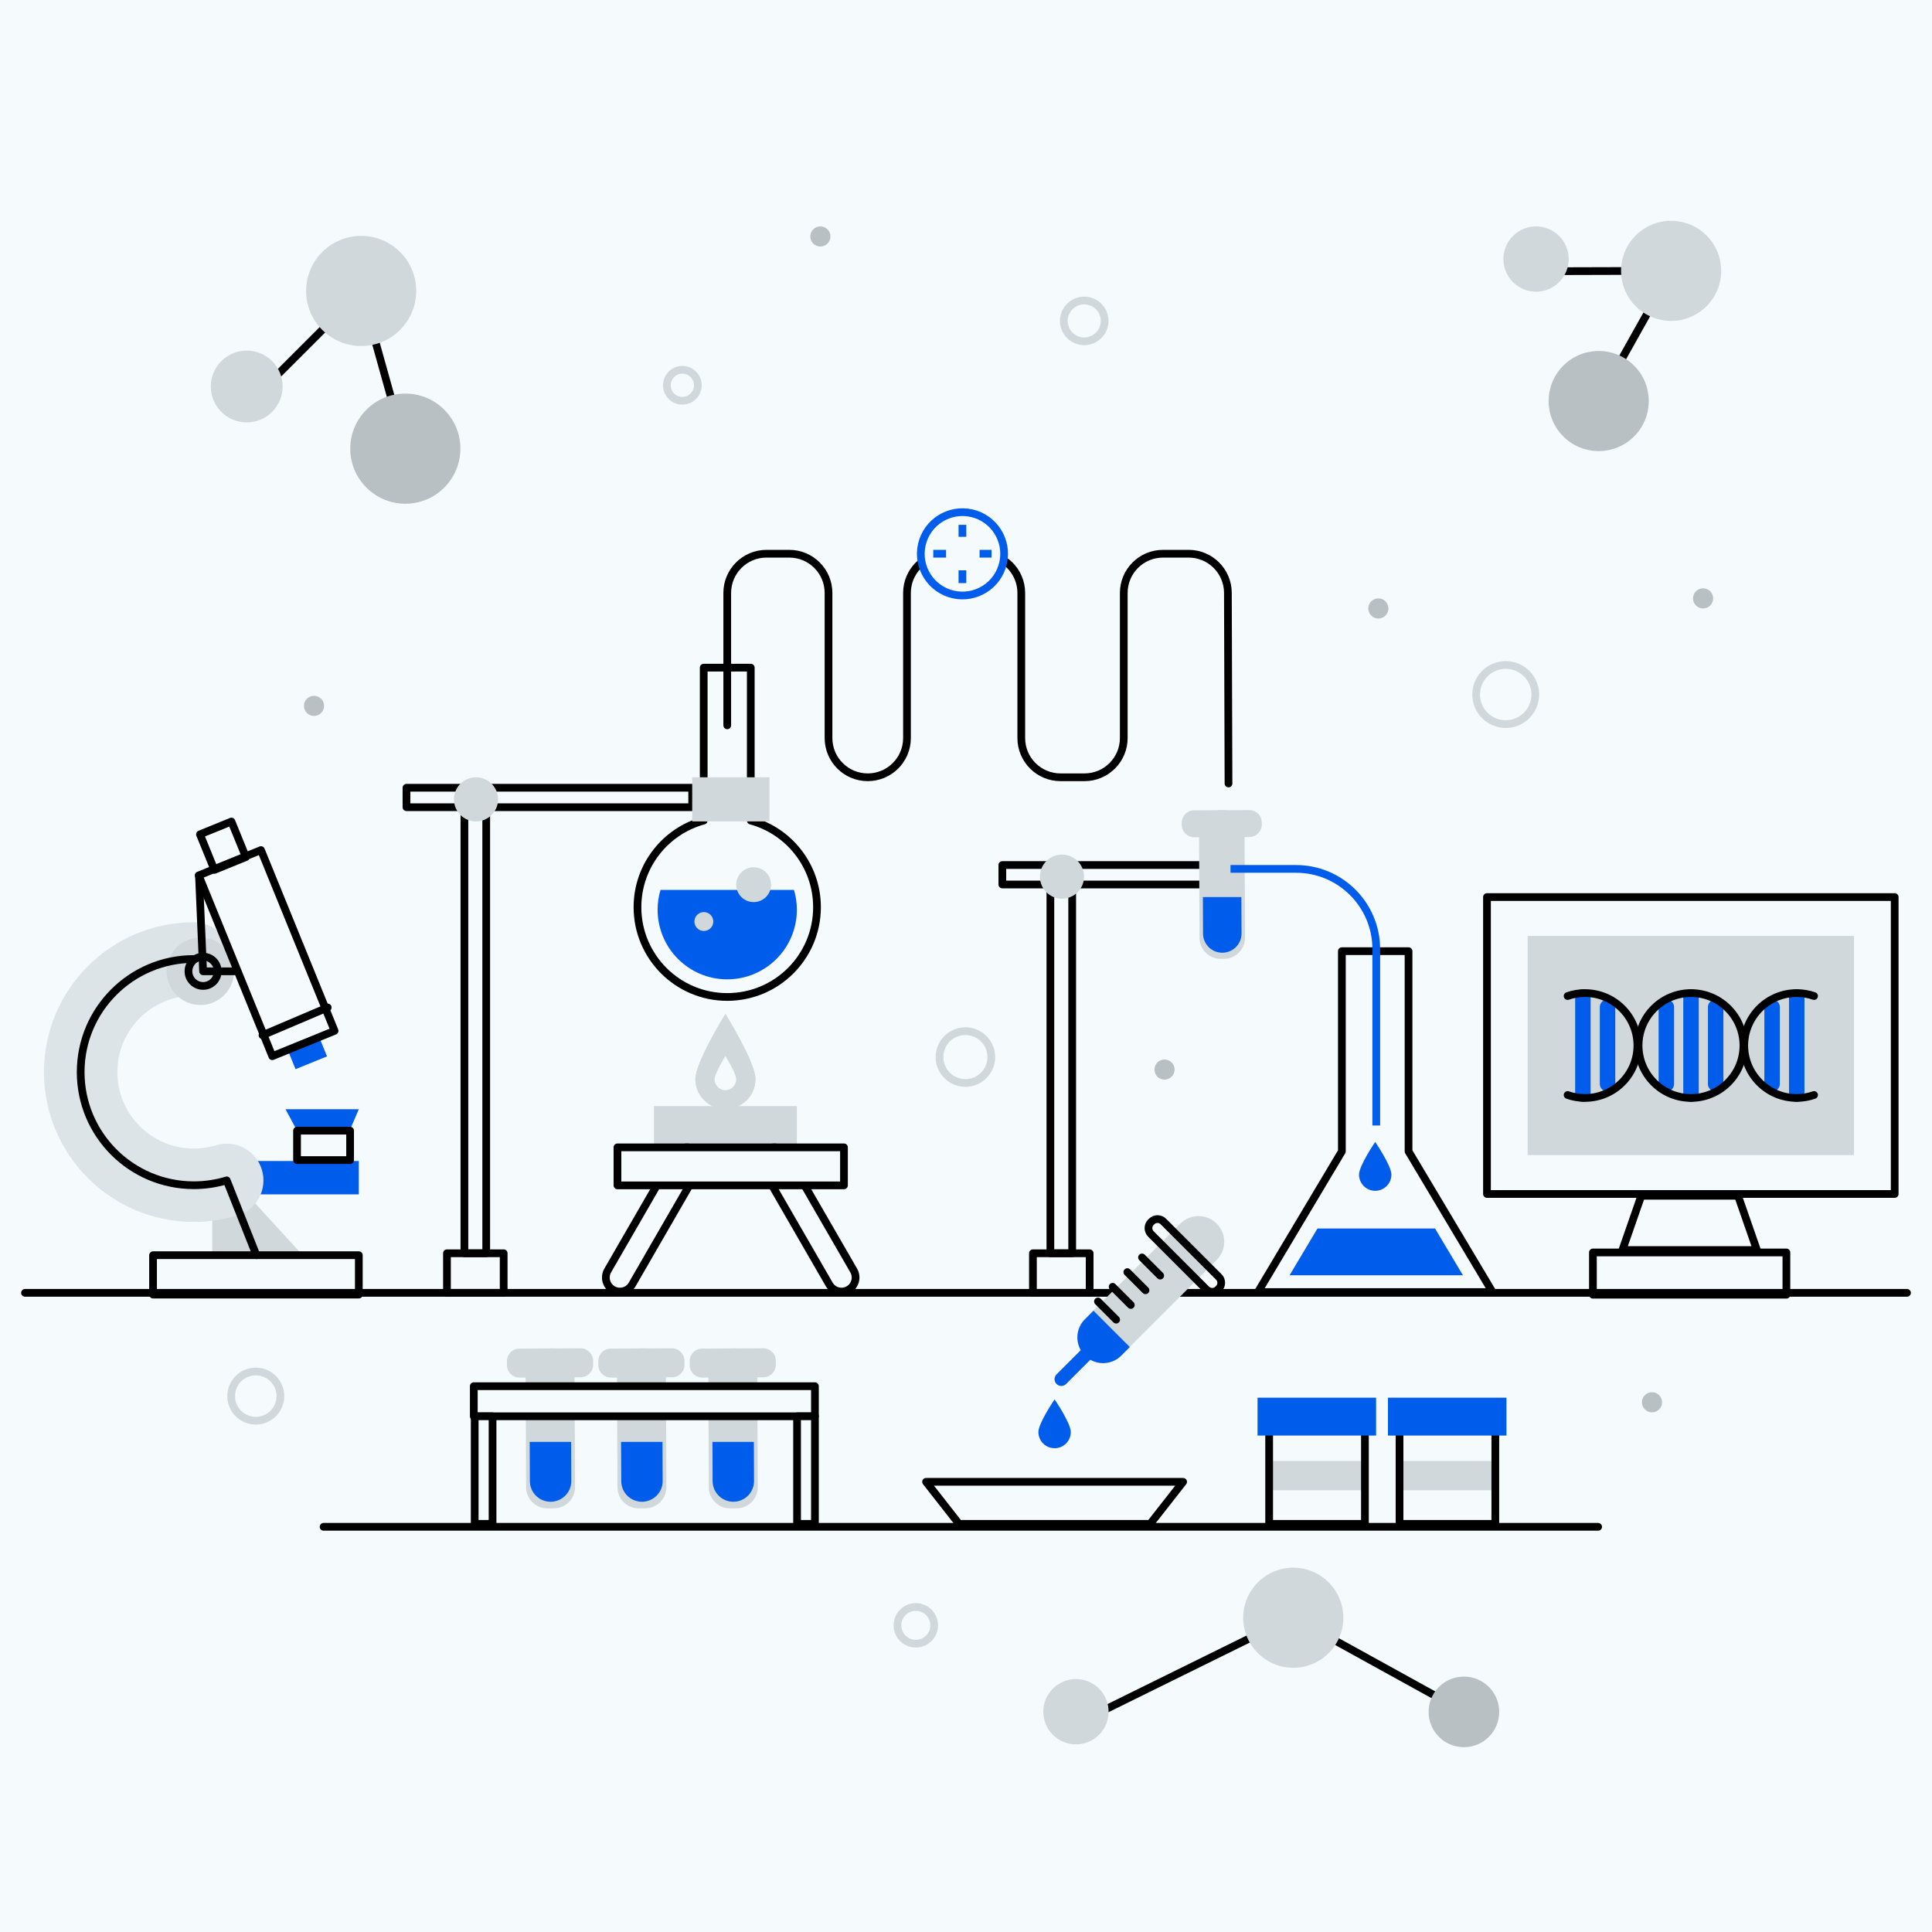 <?xml version="1.0" encoding="utf-8"?>
<!-- Generator: Adobe Illustrator 27.5.0, SVG Export Plug-In . SVG Version: 6.00 Build 0)  -->
<svg version="1.1" xmlns="http://www.w3.org/2000/svg" xmlns:xlink="http://www.w3.org/1999/xlink" x="0px" y="0px"
	 viewBox="0 0 500 500" style="enable-background:new 0 0 500 500;" xml:space="preserve">
<g id="BACKGROUND">
	<rect style="fill:#F5FAFD;" width="500" height="500"/>
</g>
<g id="OBJECTS">
	<g>
		<g>
			
				<rect x="75.266" y="270.029" transform="matrix(0.926 -0.377 0.377 0.926 -96.974 50.205)" style="fill:#005CEA;" width="8.795" height="5.211"/>
			<rect x="54.923" y="300.466" style="fill:#005CEA;" width="37.939" height="8.632"/>
			<polygon style="fill:#D1D8DB;" points="77.791,324.25 54.923,299.274 54.923,324.25 			"/>
			
				<rect x="39.609" y="324.846" style="fill:none;stroke:#000000;stroke-width:2;stroke-linecap:round;stroke-linejoin:round;stroke-miterlimit:10;" width="53.253" height="10.189"/>
			<path style="fill:none;stroke:#DDE4E8;stroke-width:19;stroke-linecap:round;stroke-linejoin:round;stroke-miterlimit:10;" d="
				M58.677,305.477c-2.697,0.82-5.56,1.261-8.525,1.261c-16.168,0-29.275-13.107-29.275-29.275
				c0-16.168,13.107-29.275,29.275-29.275"/>
			<polygon style="fill:#005CEA;" points="90.477,292.615 76.874,292.615 73.893,287.066 92.862,287.066 			"/>
			<circle style="fill:#D1D8DB;" cx="51.856" cy="251.37" r="8.726"/>
			
				<rect x="60.383" y="221.414" transform="matrix(0.926 -0.377 0.377 0.926 -87.963 44.297)" style="fill:#F5FAFD;stroke:#000000;stroke-width:2;stroke-linecap:round;stroke-linejoin:round;stroke-miterlimit:10;" width="17.408" height="50.52"/>
			
				<rect x="53.364" y="213.909" transform="matrix(0.926 -0.377 0.377 0.926 -78.309 37.968)" style="fill:none;stroke:#000000;stroke-width:2;stroke-linecap:round;stroke-linejoin:round;stroke-miterlimit:10;" width="8.795" height="9.93"/>
			<path style="fill:none;stroke:#000000;stroke-width:2;stroke-linecap:round;stroke-linejoin:round;stroke-miterlimit:10;" d="
				M48.772,251.37c0-2.092,1.696-3.789,3.789-3.789c2.092,0,3.789,1.696,3.789,3.789c0,2.092-1.696,3.789-3.789,3.789
				C50.468,255.159,48.772,253.462,48.772,251.37z"/>
			
				<line style="fill:none;stroke:#000000;stroke-width:2;stroke-linecap:round;stroke-linejoin:round;stroke-miterlimit:10;" x1="84.812" y1="260.738" x2="67.934" y2="267.916"/>
			<path style="fill:none;stroke:#000000;stroke-width:2;stroke-linecap:round;stroke-linejoin:round;stroke-miterlimit:10;" d="
				M50.153,248.188c-16.168,0-29.275,13.107-29.275,29.275c0,16.168,13.107,29.275,29.275,29.275c2.965,0,5.827-0.441,8.525-1.261
				l7.68,19.368"/>
			
				<rect x="76.874" y="292.615" style="fill:none;stroke:#000000;stroke-width:2;stroke-linecap:round;stroke-linejoin:round;stroke-miterlimit:10;" width="13.731" height="7.615"/>
			
				<polyline style="fill:none;stroke:#000000;stroke-width:2;stroke-linecap:round;stroke-linejoin:round;stroke-miterlimit:10;" points="
				51.496,226.565 52.56,251.37 60.581,251.37 			"/>
		</g>
		<g>
			
				<rect x="412.245" y="324.131" style="fill:none;stroke:#000000;stroke-width:2;stroke-linecap:round;stroke-linejoin:round;stroke-miterlimit:10;" width="50.073" height="10.94"/>
			
				<rect x="384.829" y="232.161" style="fill:#F5FAFD;stroke:#000000;stroke-width:2;stroke-linecap:round;stroke-linejoin:round;stroke-miterlimit:10;" width="105.515" height="76.837"/>
			
				<polygon style="fill:none;stroke:#000000;stroke-width:2;stroke-linecap:round;stroke-linejoin:round;stroke-miterlimit:10;" points="
				454.686,323.501 419.878,323.501 424.76,309.466 449.804,309.466 			"/>
			<rect x="395.356" y="242.223" style="fill:#D1D8DB;" width="84.46" height="56.714"/>
			<g>
				
					<line style="fill:none;stroke:#005CEA;stroke-width:4;stroke-linecap:round;stroke-linejoin:round;stroke-miterlimit:10;" x1="437.632" y1="257.992" x2="437.632" y2="283.167"/>
				
					<line style="fill:none;stroke:#005CEA;stroke-width:4;stroke-linecap:round;stroke-linejoin:round;stroke-miterlimit:10;" x1="431.252" y1="260.645" x2="431.252" y2="280.514"/>
				
					<line style="fill:none;stroke:#005CEA;stroke-width:4;stroke-linecap:round;stroke-linejoin:round;stroke-miterlimit:10;" x1="464.993" y1="257.992" x2="464.993" y2="283.167"/>
				
					<line style="fill:none;stroke:#005CEA;stroke-width:4;stroke-linecap:round;stroke-linejoin:round;stroke-miterlimit:10;" x1="458.614" y1="260.645" x2="458.614" y2="280.514"/>
				
					<line style="fill:none;stroke:#005CEA;stroke-width:4;stroke-linecap:round;stroke-linejoin:round;stroke-miterlimit:10;" x1="444.012" y1="260.645" x2="444.012" y2="280.514"/>
				
					<line style="fill:none;stroke:#005CEA;stroke-width:4;stroke-linecap:round;stroke-linejoin:round;stroke-miterlimit:10;" x1="409.651" y1="257.992" x2="409.651" y2="283.167"/>
				
					<line style="fill:none;stroke:#005CEA;stroke-width:4;stroke-linecap:round;stroke-linejoin:round;stroke-miterlimit:10;" x1="416.031" y1="260.645" x2="416.031" y2="280.514"/>
				<g>
					<path style="fill:none;stroke:#000000;stroke-width:2;stroke-linecap:round;stroke-linejoin:round;stroke-miterlimit:10;" d="
						M405.698,257.771c1.402-0.495,2.916-0.762,4.491-0.762c7.496,0,13.572,6.077,13.572,13.572c0,7.49-6.077,13.567-13.572,13.567
						c-1.575,0-3.088-0.267-4.491-0.762"/>
					<path style="fill:none;stroke:#000000;stroke-width:2;stroke-linecap:round;stroke-linejoin:round;stroke-miterlimit:10;" d="
						M469.474,283.386c-1.402,0.495-2.916,0.762-4.491,0.762c-7.496,0-13.572-6.077-13.572-13.572
						c0-7.49,6.077-13.567,13.572-13.567c1.575,0,3.088,0.267,4.491,0.762"/>
					
						<circle style="fill:none;stroke:#000000;stroke-width:2;stroke-linecap:round;stroke-linejoin:round;stroke-miterlimit:10;" cx="437.629" cy="270.579" r="13.57"/>
				</g>
			</g>
		</g>
		<g>
			<g>
				<path style="fill:#D1D8DB;" d="M143.375,390.353l-1.721,0.008c-3.023,0.014-5.486-2.427-5.499-5.45l-0.136-30.428
					c-0.014-3.023,2.426-5.486,5.45-5.499l1.721-0.008c3.024-0.013,5.486,2.427,5.499,5.45l0.136,30.428
					C148.838,387.878,146.398,390.34,143.375,390.353z"/>
				<path style="fill:#005CEA;" d="M147.848,383.273c0.015,2.956-2.376,5.369-5.332,5.377c-2.963,0.015-5.369-2.369-5.384-5.332
					l-0.045-10.159h10.716L147.848,383.273z"/>
				<path style="fill:#D1D8DB;" d="M150.275,356.442l-15.826,0.071c-1.789,0.008-3.246-1.436-3.254-3.225l-0.005-1.019
					c-0.008-1.789,1.436-3.246,3.225-3.254l15.826-0.071c1.789-0.008,3.246,1.436,3.254,3.225l0.005,1.019
					C153.508,354.977,152.064,356.434,150.275,356.442z"/>
			</g>
			<g>
				<path style="fill:#D1D8DB;" d="M167.02,390.353l-1.721,0.008c-3.023,0.014-5.486-2.427-5.499-5.45l-0.136-30.428
					c-0.014-3.023,2.426-5.486,5.45-5.499l1.721-0.008c3.024-0.013,5.486,2.427,5.499,5.45l0.136,30.428
					C172.484,387.878,170.044,390.34,167.02,390.353z"/>
				<path style="fill:#005CEA;" d="M171.494,383.273c0.015,2.956-2.377,5.369-5.332,5.377c-2.963,0.015-5.369-2.369-5.384-5.332
					l-0.045-10.159h10.716L171.494,383.273z"/>
				<path style="fill:#D1D8DB;" d="M173.92,356.442l-15.826,0.071c-1.789,0.008-3.246-1.436-3.254-3.225l-0.005-1.019
					c-0.008-1.789,1.436-3.246,3.225-3.254l15.826-0.071c1.789-0.008,3.246,1.436,3.254,3.225l0.004,1.019
					C177.153,354.977,175.709,356.434,173.92,356.442z"/>
			</g>
			<g>
				<path style="fill:#D1D8DB;" d="M190.665,390.353l-1.721,0.008c-3.024,0.014-5.486-2.427-5.499-5.45l-0.136-30.428
					c-0.014-3.023,2.427-5.486,5.45-5.499l1.721-0.008c3.024-0.013,5.486,2.427,5.499,5.45l0.136,30.428
					C196.129,387.878,193.689,390.34,190.665,390.353z"/>
				<path style="fill:#005CEA;" d="M195.139,383.273c0.015,2.956-2.377,5.369-5.332,5.377c-2.963,0.015-5.369-2.369-5.384-5.332
					l-0.045-10.159h10.716L195.139,383.273z"/>
				<path style="fill:#D1D8DB;" d="M197.566,356.442l-15.826,0.071c-1.789,0.008-3.246-1.436-3.254-3.225l-0.005-1.019
					c-0.008-1.789,1.436-3.246,3.225-3.254l15.826-0.071c1.789-0.008,3.246,1.436,3.254,3.225l0.005,1.019
					C200.799,354.977,199.355,356.434,197.566,356.442z"/>
			</g>
			
				<rect x="122.616" y="358.742" style="fill:#F5FAFD;stroke:#000000;stroke-width:2;stroke-linecap:round;stroke-linejoin:round;stroke-miterlimit:10;" width="88.289" height="7.798"/>
			<g>
				
					<rect x="122.851" y="366.54" style="fill:#F5FAFD;stroke:#000000;stroke-width:2;stroke-linecap:round;stroke-linejoin:round;stroke-miterlimit:10;" width="4.623" height="27.84"/>
				
					<rect x="206.283" y="366.54" style="fill:#F5FAFD;stroke:#000000;stroke-width:2;stroke-linecap:round;stroke-linejoin:round;stroke-miterlimit:10;" width="4.623" height="27.84"/>
			</g>
		</g>
		
			<line style="fill:none;stroke:#000000;stroke-width:2;stroke-linecap:round;stroke-linejoin:round;stroke-miterlimit:10;" x1="493.529" y1="334.585" x2="6.47" y2="334.585"/>
		
			<line style="fill:none;stroke:#000000;stroke-width:2;stroke-linecap:round;stroke-linejoin:round;stroke-miterlimit:10;" x1="413.598" y1="395.14" x2="83.74" y2="395.14"/>
		<g>
			
				<polygon style="fill:none;stroke:#000000;stroke-width:2;stroke-linecap:round;stroke-linejoin:round;stroke-miterlimit:10;" points="
				297.668,394.38 248.191,394.38 239.666,383.495 306.193,383.495 			"/>
			<g>
				<path style="fill:#D1D8DB;" d="M314.879,316.669L314.879,316.669c-2.598-2.598-6.81-2.598-9.408,0l-24.726,24.726
					c-2.17,2.17-2.52,5.463-1.066,8.004l-6.273,6.273c-0.682,0.682-0.682,1.788,0,2.47c0.682,0.682,1.788,0.682,2.47,0l6.273-6.273
					c2.541,1.455,5.834,1.104,8.004-1.066l24.726-24.726C317.477,323.479,317.477,319.267,314.879,316.669z"/>
				<path style="fill:#005CEA;" d="M292.398,348.612l-2.218,2.218c-2.17,2.17-5.462,2.52-7.999,1.067l-6.275,6.275
					c-0.681,0.681-1.79,0.681-2.471,0c-0.681-0.681-0.681-1.79,0-2.471l6.275-6.275c-1.453-2.538-1.103-5.829,1.067-7.999
					l2.218-2.218L292.398,348.612z"/>
				<g>
					
						<line style="fill:none;stroke:#000000;stroke-width:2;stroke-linecap:round;stroke-linejoin:round;stroke-miterlimit:10;" x1="295.551" y1="325.423" x2="300.255" y2="330.127"/>
					
						<line style="fill:none;stroke:#000000;stroke-width:2;stroke-linecap:round;stroke-linejoin:round;stroke-miterlimit:10;" x1="291.752" y1="329.221" x2="296.456" y2="333.926"/>
					
						<line style="fill:none;stroke:#000000;stroke-width:2;stroke-linecap:round;stroke-linejoin:round;stroke-miterlimit:10;" x1="287.954" y1="333.02" x2="292.658" y2="337.724"/>
					
						<line style="fill:none;stroke:#000000;stroke-width:2;stroke-linecap:round;stroke-linejoin:round;stroke-miterlimit:10;" x1="284.155" y1="336.819" x2="288.859" y2="341.523"/>
				</g>
				<path style="fill:none;stroke:#000000;stroke-width:2;stroke-linecap:round;stroke-linejoin:round;stroke-miterlimit:10;" d="
					M312.197,333.696l-14.345-14.345c-0.839-0.839-0.839-2.198,0-3.037l0.19-0.19c0.839-0.839,2.198-0.839,3.037,0l14.345,14.345
					c0.839,0.839,0.839,2.198,0,3.037l-0.19,0.19C314.395,334.535,313.035,334.535,312.197,333.696z"/>
			</g>
			<path style="fill:#005CEA;" d="M268.737,370.609c0-2.315,4.192-8.454,4.192-8.454s4.192,6.139,4.192,8.454
				c0,2.315-1.877,4.192-4.192,4.192C270.614,374.801,268.737,372.924,268.737,370.609z"/>
		</g>
		<g>
			<rect x="328.453" y="378.104" style="fill:#D1D8DB;" width="24.789" height="7.564"/>
			<rect x="362.198" y="378.104" style="fill:#D1D8DB;" width="24.789" height="7.564"/>
			
				<rect x="328.453" y="369.591" style="fill:none;stroke:#000000;stroke-width:2;stroke-linecap:round;stroke-linejoin:round;stroke-miterlimit:10;" width="24.789" height="24.789"/>
			<rect x="325.453" y="361.721" style="fill:#005CEA;" width="30.675" height="9.798"/>
			
				<rect x="362.198" y="369.591" style="fill:none;stroke:#000000;stroke-width:2;stroke-linecap:round;stroke-linejoin:round;stroke-miterlimit:10;" width="24.789" height="24.789"/>
			<rect x="359.198" y="361.721" style="fill:#005CEA;" width="30.675" height="9.798"/>
		</g>
		<g>
			<g>
				<path style="fill:none;stroke:#000000;stroke-width:2;stroke-linecap:round;stroke-linejoin:round;stroke-miterlimit:10;" d="
					M194.298,212.365v-39.576h-12.178v39.576c-9.876,2.676-17.142,11.697-17.142,22.419c0,12.83,10.401,23.231,23.231,23.231
					c12.83,0,23.231-10.401,23.231-23.231C211.44,224.062,204.173,215.042,194.298,212.365z"/>
				<path style="fill:#005CEA;" d="M206.227,235.434c0,9.947-8.064,18.018-18.018,18.018c-9.955,0-18.018-8.071-18.018-18.018
					c0-1.781,0.257-3.502,0.743-5.121h34.55C205.969,231.932,206.227,233.653,206.227,235.434z"/>
				<path style="fill:#D1D8DB;" d="M184.601,238.491c0,1.35-1.094,2.444-2.444,2.444c-1.35,0-2.444-1.094-2.444-2.444
					c0-1.35,1.094-2.444,2.444-2.444C183.507,236.047,184.601,237.141,184.601,238.491z"/>
				<path style="fill:#D1D8DB;" d="M199.556,228.951c0,2.492-2.02,4.512-4.512,4.512c-2.492,0-4.513-2.02-4.513-4.512
					c0-2.492,2.02-4.512,4.513-4.512C197.536,224.438,199.556,226.459,199.556,228.951z"/>
			</g>
			
				<rect x="120.19" y="203.871" style="fill:none;stroke:#000000;stroke-width:2;stroke-linecap:round;stroke-linejoin:round;stroke-miterlimit:10;" width="5.643" height="120.471"/>
			
				<rect x="115.673" y="324.342" style="fill:none;stroke:#000000;stroke-width:2;stroke-linecap:round;stroke-linejoin:round;stroke-miterlimit:10;" width="14.677" height="10.243"/>
			
				<rect x="105.194" y="203.871" style="fill:none;stroke:#000000;stroke-width:2;stroke-linecap:round;stroke-linejoin:round;stroke-miterlimit:10;" width="73.945" height="5.031"/>
			<path style="fill:#D1D8DB;" d="M117.479,206.871c0-3.154,2.557-5.711,5.711-5.711c3.154,0,5.711,2.557,5.711,5.711
				c0,3.154-2.557,5.711-5.711,5.711C120.036,212.582,117.479,210.025,117.479,206.871z"/>
			
				<rect x="271.839" y="223.871" style="fill:none;stroke:#000000;stroke-width:2;stroke-linecap:round;stroke-linejoin:round;stroke-miterlimit:10;" width="5.643" height="100.471"/>
			
				<rect x="267.322" y="324.342" style="fill:none;stroke:#000000;stroke-width:2;stroke-linecap:round;stroke-linejoin:round;stroke-miterlimit:10;" width="14.677" height="10.243"/>
			
				<rect x="259.405" y="223.871" style="fill:none;stroke:#000000;stroke-width:2;stroke-linecap:round;stroke-linejoin:round;stroke-miterlimit:10;" width="53.383" height="5.031"/>
			<path style="fill:#D1D8DB;" d="M269.128,226.871c0-3.154,2.557-5.711,5.711-5.711s5.711,2.557,5.711,5.711
				c0,3.154-2.557,5.711-5.711,5.711S269.128,230.025,269.128,226.871z"/>
			<rect x="179.14" y="201.16" style="fill:#D1D8DB;" width="20" height="11.422"/>
			<rect x="169.247" y="286.255" style="fill:#D1D8DB;" width="36.98" height="9.921"/>
			<g>
				<path style="fill:none;stroke:#000000;stroke-width:2;stroke-linecap:round;stroke-linejoin:round;stroke-miterlimit:10;" d="
					M158.616,333.773L158.616,333.773c1.743,1.006,3.971,0.409,4.977-1.333l17.342-30.036c1.006-1.742,0.409-3.971-1.333-4.977h0
					c-1.742-1.006-3.971-0.409-4.977,1.333l-17.342,30.037C156.276,330.539,156.873,332.767,158.616,333.773z"/>
				<path style="fill:none;stroke:#000000;stroke-width:2;stroke-linecap:round;stroke-linejoin:round;stroke-miterlimit:10;" d="
					M219.601,333.773L219.601,333.773c-1.742,1.006-3.971,0.409-4.977-1.333l-17.342-30.036c-1.006-1.742-0.409-3.971,1.333-4.977
					l0,0c1.743-1.006,3.971-0.409,4.977,1.333l17.342,30.037C221.94,330.539,221.343,332.767,219.601,333.773z"/>
			</g>
			
				<rect x="159.798" y="296.933" style="fill:#F5FAFD;stroke:#000000;stroke-width:2;stroke-linecap:round;stroke-linejoin:round;stroke-miterlimit:10;" width="58.62" height="9.842"/>
			<path style="fill:#D1D8DB;" d="M179.96,279.238c0-4.295,7.777-16.822,7.777-16.822s7.777,12.527,7.777,16.822
				s-3.482,7.777-7.777,7.777C183.442,287.015,179.96,283.533,179.96,279.238z"/>
			<path style="fill:#D1D8DB;" d="M179.96,279.238c0-4.295,7.777-16.822,7.777-16.822s7.777,12.527,7.777,16.822
				s-3.482,7.777-7.777,7.777C183.442,287.015,179.96,283.533,179.96,279.238z"/>
			<path style="fill:#F5FAFD;" d="M184.943,279.341c0-1.543,2.794-6.045,2.794-6.045s2.794,4.501,2.794,6.045
				s-1.251,2.794-2.794,2.794S184.943,280.884,184.943,279.341z"/>
			
				<polygon style="fill:none;stroke:#000000;stroke-width:2;stroke-linecap:round;stroke-linejoin:round;stroke-miterlimit:10;" points="
				386.261,334.389 364.53,297.973 364.53,246.159 347.275,246.159 347.275,297.973 325.544,334.389 			"/>
			<polygon style="fill:#005CEA;" points="378.606,330.035 333.744,330.035 340.963,317.933 371.388,317.933 			"/>
			<path style="fill:#005CEA;" d="M351.711,303.985c0-2.315,4.192-8.454,4.192-8.454s4.192,6.139,4.192,8.454
				c0,2.315-1.877,4.192-4.192,4.192C353.587,308.177,351.711,306.3,351.711,303.985z"/>
			<g>
				<path style="fill:#D1D8DB;" d="M316.764,248.148l-0.83,0.004c-3.023,0.014-5.486-2.426-5.499-5.45l-0.123-27.516
					c-0.014-3.024,2.427-5.486,5.45-5.499l0.83-0.004c3.023-0.014,5.486,2.426,5.499,5.45l0.123,27.516
					C322.228,245.672,319.788,248.134,316.764,248.148z"/>
				<path style="fill:#005CEA;" d="M321.308,241.564c0.014,2.748-2.209,4.992-4.957,4.998c-2.755,0.014-4.991-2.202-5.005-4.957
					l-0.041-9.445h9.962L321.308,241.564z"/>
				<path style="fill:#D1D8DB;" d="M323.336,216.622l-14.256,0.064c-1.789,0.008-3.246-1.436-3.254-3.225l-0.002-0.491
					c-0.008-1.789,1.436-3.246,3.225-3.254l14.256-0.064c1.789-0.008,3.246,1.436,3.254,3.225l0.002,0.491
					C326.569,215.157,325.125,216.614,323.336,216.622z"/>
			</g>
			<path style="fill:none;stroke:#005CEA;stroke-width:2;stroke-miterlimit:10;" d="M318.453,224.871h16.959
				c11.467,0,20.763,9.296,20.763,20.764v45.639"/>
			<path style="fill:none;stroke:#000000;stroke-width:2;stroke-linecap:round;stroke-linejoin:round;stroke-miterlimit:10;" d="
				M188.209,187.713v-34.256c0-5.608,4.546-10.155,10.155-10.155h5.9c5.608,0,10.155,4.546,10.155,10.155v37.548
				c0,5.608,4.546,10.155,10.155,10.155l0,0c5.608,0,10.155-4.546,10.155-10.155v-37.548c0-5.608,4.546-10.155,10.155-10.155h9.269
				c5.608,0,10.155,4.546,10.155,10.155v37.548c0,5.608,4.546,10.155,10.155,10.155h6.213c5.608,0,10.155-4.546,10.155-10.155
				v-37.548c0-5.608,4.546-10.155,10.155-10.155h6.639c5.596,0,10.137,4.527,10.155,10.122l0.157,49.346"/>
			<g>
				
					<ellipse transform="matrix(0.222 -0.975 0.975 0.222 54.072 354.365)" style="fill:#F5FAFD;stroke:#005CEA;stroke-width:2;stroke-miterlimit:10;" cx="249.074" cy="143.302" rx="10.783" ry="10.783"/>
				<g>
					
						<line style="fill:none;stroke:#005CEA;stroke-width:2;stroke-miterlimit:10;" x1="249.074" y1="135.825" x2="249.074" y2="138.924"/>
					
						<line style="fill:none;stroke:#005CEA;stroke-width:2;stroke-miterlimit:10;" x1="249.074" y1="147.602" x2="249.074" y2="150.908"/>
				</g>
				<g>
					
						<line style="fill:none;stroke:#005CEA;stroke-width:2;stroke-miterlimit:10;" x1="256.616" y1="143.303" x2="253.517" y2="143.303"/>
					
						<line style="fill:none;stroke:#005CEA;stroke-width:2;stroke-miterlimit:10;" x1="241.533" y1="143.303" x2="244.839" y2="143.303"/>
				</g>
			</g>
		</g>
	</g>
	<g>
		<g>
			
				<line style="fill:none;stroke:#000000;stroke-width:2;stroke-miterlimit:10;" x1="93.491" y1="75.296" x2="66.308" y2="102.479"/>
			
				<line style="fill:none;stroke:#000000;stroke-width:2;stroke-miterlimit:10;" x1="93.491" y1="75.296" x2="104.899" y2="116.111"/>
			<circle style="fill:#D1D8DB;" cx="63.853" cy="100.024" r="9.294"/>
			<circle style="fill:#B8C0C4;" cx="104.899" cy="116.111" r="14.251"/>
			
				<ellipse transform="matrix(0.707 -0.707 0.707 0.707 -25.859 88.162)" style="fill:#D1D8DB;" cx="93.491" cy="75.296" rx="14.251" ry="14.251"/>
		</g>
		<g>
			
				<line style="fill:none;stroke:#000000;stroke-width:2;stroke-miterlimit:10;" x1="432.486" y1="70.096" x2="397.538" y2="70.194"/>
			
				<line style="fill:none;stroke:#000000;stroke-width:2;stroke-miterlimit:10;" x1="432.486" y1="70.096" x2="413.676" y2="103.719"/>
			<path style="fill:#D1D8DB;" d="M391.537,61.08c3.29-3.309,8.641-3.324,11.949-0.034c3.309,3.29,3.324,8.641,0.034,11.95
				c-3.29,3.309-8.641,3.324-11.949,0.034C388.262,69.739,388.247,64.389,391.537,61.08z"/>
			
				<ellipse transform="matrix(0.693 -0.721 0.721 0.693 52.283 330.172)" style="fill:#B8C0C4;" cx="413.676" cy="103.719" rx="12.956" ry="12.956"/>
			<path style="fill:#D1D8DB;" d="M423.299,60.961c5.045-5.074,13.249-5.097,18.322-0.051c5.074,5.045,5.097,13.248,0.051,18.322
				c-5.045,5.074-13.248,5.097-18.322,0.051C418.276,74.238,418.253,66.034,423.299,60.961z"/>
		</g>
		<g>
			
				<line style="fill:none;stroke:#000000;stroke-width:2;stroke-miterlimit:10;" x1="334.539" y1="418.507" x2="278.462" y2="446.15"/>
			
				<line style="fill:none;stroke:#000000;stroke-width:2;stroke-miterlimit:10;" x1="334.539" y1="418.507" x2="378.903" y2="442.994"/>
			<path style="fill:#D1D8DB;" d="M272.462,437.036c3.29-3.309,8.641-3.324,11.949-0.034c3.309,3.29,3.324,8.64,0.034,11.949
				c-3.291,3.309-8.641,3.324-11.95,0.034C269.186,445.695,269.171,440.345,272.462,437.036z"/>
			
				<ellipse transform="matrix(1 -0.002 0.002 1 -0.932 0.799)" style="fill:#B8C0C4;" cx="378.903" cy="442.994" rx="9.135" ry="9.135"/>
			
				<ellipse transform="matrix(0.046 -0.999 0.999 0.046 -98.782 733.621)" style="fill:#D1D8DB;" cx="334.539" cy="418.507" rx="12.956" ry="12.956"/>
		</g>
		
			<ellipse transform="matrix(0.707 -0.707 0.707 0.707 -12.933 328.226)" style="fill:none;stroke:#D1D8DB;stroke-width:2;stroke-miterlimit:10;" cx="389.738" cy="179.725" rx="7.654" ry="7.654"/>
		<path style="fill:none;stroke:#D1D8DB;stroke-width:2;stroke-miterlimit:10;" d="M275.316,83.052c0-2.917,2.365-5.282,5.282-5.282
			c2.917,0,5.282,2.365,5.282,5.282c0,2.917-2.365,5.282-5.282,5.282C277.681,88.334,275.316,85.969,275.316,83.052z"/>
		<path style="fill:none;stroke:#D1D8DB;stroke-width:2;stroke-miterlimit:10;" d="M256.548,273.57c0,3.702-3.001,6.702-6.702,6.702
			c-3.702,0-6.702-3.001-6.702-6.702c0-3.702,3.001-6.702,6.702-6.702C253.547,266.868,256.548,269.868,256.548,273.57z"/>
		<path style="fill:none;stroke:#D1D8DB;stroke-width:2;stroke-miterlimit:10;" d="M72.564,361.311c0,3.517-2.852,6.369-6.369,6.369
			c-3.517,0-6.369-2.852-6.369-6.369c0-3.517,2.851-6.369,6.369-6.369C69.712,354.942,72.564,357.793,72.564,361.311z"/>
		<circle style="fill:none;stroke:#D1D8DB;stroke-width:2;stroke-miterlimit:10;" cx="237.014" cy="420.638" r="4.753"/>
		<path style="fill:none;stroke:#D1D8DB;stroke-width:2;stroke-miterlimit:10;" d="M180.601,99.711c0,2.214-1.794,4.008-4.008,4.008
			c-2.214,0-4.008-1.794-4.008-4.008c0-2.214,1.794-4.008,4.008-4.008C178.807,95.703,180.601,97.498,180.601,99.711z"/>
		<path style="fill:#B8C0C4;" d="M214.917,61.195c0,1.439-1.167,2.606-2.606,2.606s-2.606-1.167-2.606-2.606
			s1.167-2.606,2.606-2.606S214.917,59.756,214.917,61.195z"/>
		<path style="fill:#B8C0C4;" d="M359.324,157.467c0,1.439-1.167,2.606-2.607,2.606c-1.439,0-2.606-1.167-2.606-2.606
			c0-1.44,1.167-2.607,2.606-2.607C358.158,154.86,359.324,156.027,359.324,157.467z"/>
		<path style="fill:#B8C0C4;" d="M443.365,154.86c0,1.439-1.167,2.607-2.606,2.607c-1.439,0-2.607-1.167-2.607-2.607
			s1.167-2.606,2.607-2.606C442.198,152.254,443.365,153.421,443.365,154.86z"/>
		<path style="fill:#B8C0C4;" d="M303.986,276.802c0,1.44-1.167,2.607-2.606,2.607c-1.439,0-2.606-1.167-2.606-2.607
			c0-1.439,1.167-2.606,2.606-2.606C302.819,274.196,303.986,275.363,303.986,276.802z"/>
		<path style="fill:#B8C0C4;" d="M430.142,362.908c0,1.439-1.167,2.606-2.607,2.606s-2.607-1.167-2.607-2.606
			c0-1.44,1.167-2.606,2.607-2.606S430.142,361.469,430.142,362.908z"/>
		<path style="fill:#B8C0C4;" d="M83.874,182.68c0,1.439-1.167,2.607-2.606,2.607c-1.44,0-2.606-1.167-2.606-2.607
			s1.167-2.606,2.606-2.606C82.707,180.074,83.874,181.24,83.874,182.68z"/>
	</g>
</g>
</svg>
